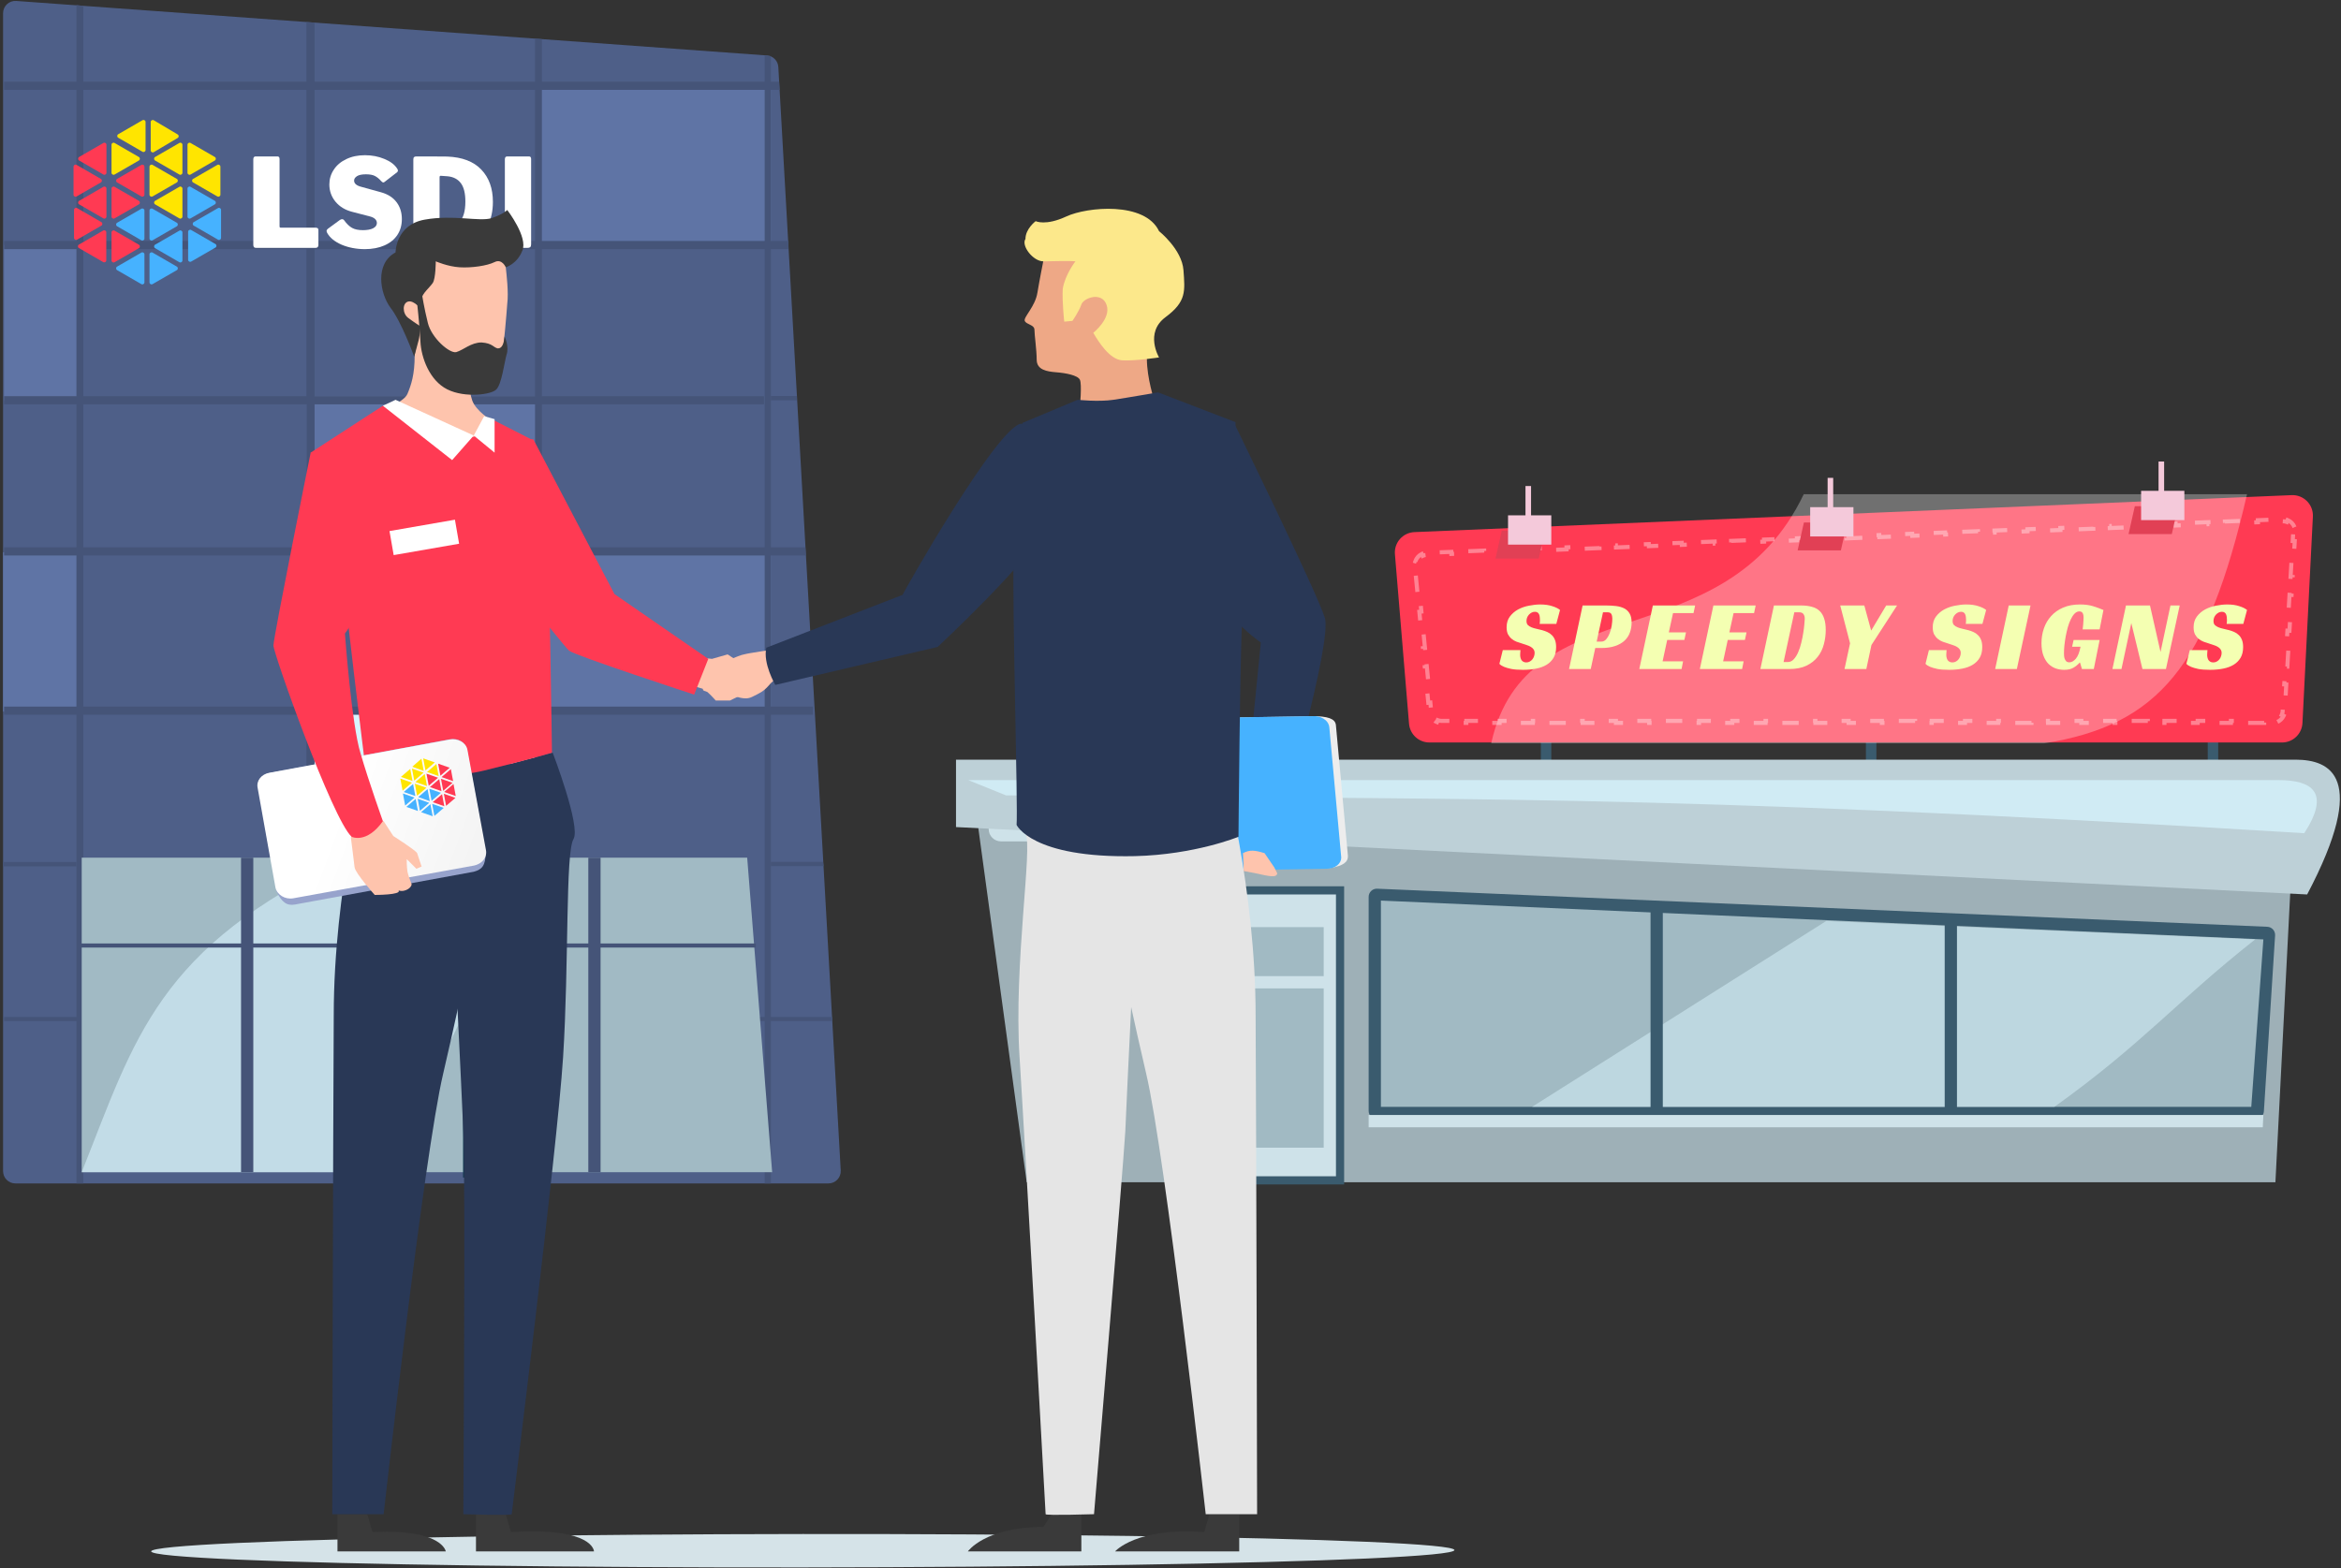 <svg width="573" height="384" viewBox="0 0 573 384" fill="none" xmlns="http://www.w3.org/2000/svg">
<rect x="0" y="0" width="573" height="384" fill="#333333" stroke="none"/>
<path d="M459.276 165.495H456.714V189.742H459.276V165.495Z" fill="#3A5B6E"/>
<path d="M542.945 165.495H540.384V189.742H542.945V165.495Z" fill="#3A5B6E"/>
<path d="M379.705 165.495H377.144V189.742H379.705V165.495Z" fill="#3A5B6E"/>
<path d="M562.071 189.4H237.637L251.298 289.463H556.948L562.071 189.4Z" fill="#9EB0B7"/>
<path d="M561 197H245C243.343 197 242 198.343 242 200V203C242 204.657 243.343 206 245 206H561C562.657 206 564 204.657 564 203V200C564 198.343 562.657 197 561 197Z" fill="#CEE2E9"/>
<path d="M562 186H234V202.5L564.715 219C580 190 570.145 186.052 562 186Z" fill="#BDD0D7"/>
<path d="M557.77 191H237L246.237 194.738C355.814 195.883 403.372 194.161 564 204C570.5 194 565.91 191.02 557.77 191Z" fill="#D0EBF4"/>
<path d="M566.119 126.479C566.268 123.539 563.857 121.107 560.915 121.231L346.205 130.281C343.366 130.4 341.197 132.859 341.433 135.691L344.887 177.203C345.103 179.795 347.27 181.789 349.87 181.789H558.569C561.232 181.789 563.428 179.701 563.563 177.041L566.119 126.479Z" fill="#FF3A53"/>
<path d="M561.621 129.075C561.324 128.284 560.703 127.65 559.918 127.338L559.733 127.803C559.42 127.678 559.075 127.615 558.712 127.629L556.698 127.709L556.678 127.209L552.649 127.367L552.669 127.867L548.64 128.025L548.62 127.525L544.591 127.684L544.611 128.183L540.582 128.341L540.562 127.842L536.533 128L536.552 128.5L532.523 128.658L532.504 128.158L528.475 128.317L528.494 128.816L524.465 128.974L524.446 128.475L520.416 128.633L520.436 129.133L516.407 129.291L516.387 128.791L512.358 128.949L512.378 129.449L508.349 129.607L508.329 129.108L504.3 129.266L504.32 129.765L500.291 129.924L500.271 129.424L496.242 129.582L496.261 130.082L492.232 130.24L492.213 129.74L488.184 129.899L488.203 130.398L484.174 130.557L484.155 130.057L480.125 130.215L480.145 130.715L476.116 130.873L476.096 130.373L472.067 130.532L472.087 131.031L468.058 131.189L468.038 130.69L464.009 130.848L464.029 131.348L460 131.506L459.98 131.006L455.951 131.164L455.971 131.664L451.941 131.822L451.922 131.323L447.893 131.481L447.912 131.981L443.883 132.139L443.864 131.639L439.835 131.797L439.854 132.297L435.825 132.455L435.805 131.956L431.776 132.114L431.796 132.613L427.767 132.772L427.747 132.272L423.718 132.43L423.738 132.93L419.709 133.088L419.689 132.588L415.66 132.747L415.68 133.246L411.65 133.404L411.631 132.905L407.602 133.063L407.621 133.563L403.592 133.721L403.573 133.221L399.544 133.38L399.563 133.879L395.534 134.037L395.514 133.538L391.485 133.696L391.505 134.196L387.476 134.354L387.456 133.854L383.427 134.012L383.447 134.512L379.418 134.67L379.398 134.171L375.369 134.329L375.389 134.828L371.36 134.987L371.34 134.487L367.311 134.645L367.33 135.145L363.301 135.303L363.282 134.804L359.253 134.962L359.272 135.461L355.243 135.62L355.224 135.12L351.194 135.278L351.214 135.778L349.199 135.857C348.846 135.871 348.515 135.957 348.217 136.099L348.001 135.648C347.258 136.005 346.69 136.657 346.439 137.442L346.915 137.594C346.815 137.908 346.775 138.248 346.81 138.6L347.029 140.828L346.532 140.877L346.971 145.333L347.468 145.284L347.907 149.739L347.41 149.788L347.849 154.244L348.346 154.195L348.785 158.65L348.288 158.699L348.727 163.155L349.224 163.106L349.663 167.562L349.166 167.611L349.605 172.066L350.102 172.017L350.322 174.245C350.353 174.561 350.442 174.857 350.576 175.124L350.13 175.349C350.464 176.013 351.036 176.532 351.73 176.799L351.91 176.333C352.189 176.441 352.493 176.5 352.81 176.5H354.844V177H358.912V176.5H362.981V177H367.049V176.5H371.117V177H375.186V176.5H379.254V177H383.322V176.5H387.391V177H391.459V176.5H395.527V177H399.596V176.5H403.664V177H407.732V176.5H411.801V177H415.869V176.5H419.937V177H424.006V176.5H428.074V177H432.142V176.5H436.211V177H440.279V176.5H444.347V177H448.415V176.5H452.484V177H456.552V176.5H460.62V177H464.689V176.5H468.757V177H472.825V176.5H476.894V177H480.962V176.5H485.03V177H489.099V176.5H493.167V177H497.235V176.5H501.304V177H505.372V176.5H509.44V177H513.509V176.5H517.577V177H521.645V176.5H525.714V177H529.782V176.5H533.85V177H537.919V176.5H541.987V177H546.055V176.5H550.124V177H554.192V176.5H556.226C556.552 176.5 556.863 176.438 557.149 176.324L557.333 176.789C558.043 176.507 558.622 175.961 558.945 175.269L558.492 175.058C558.622 174.78 558.703 174.473 558.722 174.147L558.851 171.953L559.35 171.983L559.609 167.596L559.109 167.566L559.368 163.179L559.867 163.208L560.125 158.821L559.626 158.792L559.885 154.404L560.384 154.434L560.642 150.047L560.143 150.017L560.402 145.63L560.901 145.659L561.159 141.272L560.66 141.243L560.919 136.855L561.418 136.885L561.676 132.498L561.177 132.468L561.306 130.275C561.328 129.912 561.271 129.566 561.153 129.251L561.621 129.075Z" fill="#FF3A53" stroke="#FF8292" stroke-dasharray="4 4"/>
<path d="M556.87 229.038C556.941 227.919 556.08 226.961 554.96 226.913L337.086 217.589C335.948 217.541 335 218.449 335 219.587V272C335 273.105 335.895 274 337 274H552.128C553.183 274 554.057 273.18 554.124 272.127L556.87 229.038Z" fill="#3A5B6E"/>
<path d="M554 230L338 220.5V271H551.041L554 230Z" fill="#A1BAC3"/>
<path opacity="0.6" d="M447 225.5L375 271H502.846C524.368 255.613 532.823 245.104 552 230L447 225.5Z" fill="#D0EBF4"/>
<path d="M407 223H404V273H407V223Z" fill="#3A5B6E"/>
<path d="M479 225H476V273H479V225Z" fill="#3A5B6E"/>
<path d="M328 219V218H327H292H291V219V288V289H292H327H328V288V219Z" fill="#CEE2E9" stroke="#3A5B6E" stroke-width="2"/>
<path d="M324 227H295V281H324V227Z" fill="#A1BAC3"/>
<path d="M554 273H335V276H553.855L554 273Z" fill="#CEE2E9"/>
<path d="M550 121H441.5C422 161.839 373.5 143.229 365 182H500.337C528.27 177.529 540.273 163.283 550 121Z" fill="white" fill-opacity="0.3"/>
<path d="M378.168 129.93H367.582L366.045 136.76H376.632L378.168 129.93Z" fill="#E14055"/>
<path d="M379.705 126.173H369.118V133.345H379.705V126.173Z" fill="#F4C9DA"/>
<path d="M374.754 119H373.388V129.587H374.754V119Z" fill="#F4C9DA"/>
<path d="M452.124 127.93H441.537L440 134.76H450.587L452.124 127.93Z" fill="#E14055"/>
<path d="M453.66 124.173H443.073V131.345H453.66V124.173Z" fill="#F4C9DA"/>
<path d="M448.709 117H447.343V127.587H448.709V117Z" fill="#F4C9DA"/>
<path d="M533.124 123.93H522.537L521 130.76H531.587L533.124 123.93Z" fill="#E14055"/>
<path d="M534.66 120.173H524.073V127.345H534.66V120.173Z" fill="#F4C9DA"/>
<path d="M529.709 113H528.343V123.587H529.709V113Z" fill="#F4C9DA"/>
<path d="M325.126 239H292V242H325.126V239Z" fill="#CEE2E9"/>
<path d="M278.448 193.84H276.398V210.574H278.448V193.84Z" fill="#ACBEC5"/>
<path d="M190.508 16.404C190.423 14.899 189.234 13.69 187.73 13.581L3.971 0.234C2.233 0.107 0.753 1.483 0.753 3.226V286.747C0.753 288.404 2.097 289.747 3.753 289.747H202.79C204.513 289.747 205.882 288.298 205.785 286.577L190.508 16.404Z" fill="#4E5F88"/>
<path d="M188.681 21.105H131.967V60.096H188.681V21.105Z" fill="#5F74A5"/>
<path d="M20 60H1V98H20V60Z" fill="#5F74A5"/>
<path d="M18.874 135.214H0.752V174.205H18.874V135.214Z" fill="#5F74A5"/>
<path d="M188.681 135.214H132.471V174.205H188.681V135.214Z" fill="#5F74A5"/>
<path d="M132 97H75V135H132V97Z" fill="#5F74A5"/>
<path d="M131.632 173.312H75.421V212.302H131.632V173.312Z" fill="#D8F4FF"/>
<path d="M19 249H1V250H19V249Z" fill="#455478"/>
<path d="M20.385 250.22H74.918V249.146H20.385V250.22Z" fill="#DBC1CB"/>
<path d="M184 250H203.731L203.684 249H184V250Z" fill="#455478"/>
<path d="M76.426 250.22H130.959V249.146H76.426V250.22Z" fill="#DBC1CB"/>
<path d="M188.681 212.073H201.601L201.433 211H188.681V212.073Z" fill="#455478"/>
<path d="M130.959 211.05H76.426V212.123H130.959V211.05Z" fill="#DBC1CB"/>
<path d="M74.918 211.05H20.385V212.123H74.918V211.05Z" fill="#DBC1CB"/>
<path d="M18.706 211.05H0.752V212.123H18.706V211.05Z" fill="#455478"/>
<path d="M130.959 173.133H76.426V174.206H130.959V173.133Z" fill="#ACC1C9"/>
<path d="M130.959 135.036H76.426V136.109H130.959V135.036Z" fill="#ACC1C9"/>
<path d="M188.681 98.013H195.057V96.939H188.681V98.013Z" fill="#455478"/>
<path d="M187 97H1V99H187V97Z" fill="#455478"/>
<path d="M197.125 134H1V136H197.248L197.125 134Z" fill="#455478"/>
<path d="M199 173H1V175H199V173Z" fill="#455478"/>
<path d="M190.7 20H1V22H190.814L190.7 20Z" fill="#455478"/>
<path d="M193 59H1V61H193V59Z" fill="#455478"/>
<path d="M20.384 287.243V250.22V249.146V212.123V211.05V174.206V173.133V136.109V135.036V98.013V96.94V60.096V59.022V21.999V20.926V1.431L18.706 1.252V20.926V21.999V59.022V60.096V96.94V98.013V135.036V136.109V173.133V174.206V211.05V212.123V249.146V250.22V287.243V288.316V289.747H20.384V288.316V287.243Z" fill="#455478"/>
<path d="M77 284.526V247.943V246.882V210.299V209.239V172.833V171.772V135.189V134.129V97.546V96.486V60.079V59.019V22.436V21.375V5.536L75 5.412V21.375V22.436V59.019V60.079V96.486V97.546V134.129V135.189V171.772V172.833V209.239V210.299V246.882V247.943V284.526V285.586V287H77V285.586V284.526Z" fill="#455478"/>
<path d="M132.637 287.242V250.219V249.146V212.122V211.049V174.205V173.132V136.109V135.035V98.012V96.939V60.095V59.022V21.998V20.925V9.588L130.959 9.479V20.925V21.998V59.022V60.095V96.939V98.012V135.035V136.109V173.132V174.205V211.049V212.122V249.146V250.219V287.242V288.315V289.746H132.637V288.315V287.242Z" fill="#455478"/>
<path d="M188.68 287.244V250.22V249.147V212.124V211.051V174.207V173.133V136.11V135.037V98.014V96.941V60.096V59.023V22V20.927V13.735L187.17 13.594V20.927V22V59.023V60.096V96.941V98.014V135.037V136.11V173.133V174.207V211.051V212.124V249.147V250.22V287.244V288.317V289.748H188.68V288.317V287.244Z" fill="#455478"/>
<path d="M182.888 210H20V287H189L182.888 210Z" fill="#A1BAC4"/>
<path opacity="0.6" d="M132 210C132 210 131.89 188.001 85.195 210C38.5 232 33.097 254.112 20 287L94.723 287L132 210Z" fill="#D8F4FF"/>
<path d="M147 210H144V287H147V210Z" fill="#455478"/>
<path d="M62 210H59V287H62V210Z" fill="#455478"/>
<path d="M185 231H19V232H185V231Z" fill="#455478"/>
<path d="M98.408 206.758H97.401V287.064H98.408V206.758Z" fill="#133A50"/>
<path d="M114.349 256.123H113.342V288.317H114.349V256.123Z" fill="#133A50"/>
<path d="M18.75 40.374C18.417 40.182 18 40.422 18 40.807V47.661C18 48.046 18.417 48.287 18.75 48.094L24.687 44.668C25.02 44.476 25.02 43.995 24.687 43.802L18.75 40.374Z" fill="#FF3A53"/>
<path d="M19.371 49.171C19.038 49.364 19.038 49.844 19.371 50.037L25.308 53.466C25.641 53.659 26.058 53.418 26.058 53.033V46.175C26.058 45.79 25.641 45.549 25.308 45.742L19.371 49.171Z" fill="#FF3A53"/>
<path d="M19.371 38.436C19.038 38.628 19.038 39.109 19.371 39.302L25.308 42.729C25.642 42.922 26.058 42.681 26.058 42.296V35.439C26.058 35.054 25.641 34.814 25.308 35.007L19.371 38.436Z" fill="#FF3A53"/>
<path d="M28.047 35.006C27.714 34.814 27.297 35.054 27.297 35.439V42.297C27.297 42.681 27.714 42.922 28.047 42.73L33.986 39.302C34.319 39.109 34.319 38.628 33.986 38.436L28.047 35.006Z" fill="#FFE500"/>
<path d="M28.047 45.742C27.714 45.549 27.297 45.79 27.297 46.175V53.033C27.297 53.418 27.714 53.659 28.047 53.466L33.986 50.037C34.32 49.845 34.32 49.364 33.986 49.171L28.047 45.742Z" fill="#FF3A53"/>
<path d="M28.047 56.477C27.714 56.284 27.297 56.525 27.297 56.91V63.765C27.297 64.15 27.714 64.391 28.047 64.198L33.986 60.771C34.319 60.578 34.319 60.097 33.986 59.905L28.047 56.477Z" fill="#FF3A53"/>
<path d="M28.667 65.275C28.334 65.468 28.334 65.949 28.667 66.141L34.604 69.567C34.937 69.76 35.354 69.519 35.354 69.134V62.278C35.354 61.892 34.937 61.652 34.604 61.845L28.667 65.275Z" fill="#46B2FF"/>
<path d="M28.667 54.539C28.334 54.732 28.334 55.213 28.667 55.405L34.604 58.833C34.937 59.025 35.354 58.785 35.354 58.4V51.543C35.354 51.158 34.937 50.917 34.604 51.11L28.667 54.539Z" fill="#46B2FF"/>
<path d="M19.328 59.875C18.995 60.068 18.995 60.549 19.328 60.741L25.266 64.169C25.599 64.361 26.016 64.121 26.016 63.736V56.879C26.016 56.494 25.599 56.253 25.266 56.446L19.328 59.875Z" fill="#FF3A53"/>
<path d="M28.667 43.802C28.334 43.995 28.334 44.476 28.667 44.668L34.604 48.094C34.937 48.287 35.354 48.046 35.354 47.661V40.807C35.354 40.422 34.937 40.182 34.604 40.374L28.667 43.802Z" fill="#FF3A53"/>
<path d="M18.87 50.952C18.537 50.759 18.12 51 18.12 51.385V58.24C18.12 58.625 18.537 58.865 18.87 58.673L24.807 55.245C25.14 55.053 25.14 54.572 24.807 54.379L18.87 50.952Z" fill="#FF3A53"/>
<path d="M37.646 29.448C37.313 29.25 36.891 29.491 36.891 29.878V36.82C36.891 37.208 37.313 37.448 37.646 37.25L43.492 33.779C43.819 33.585 43.819 33.112 43.492 32.919L37.646 29.448Z" fill="#FFE500"/>
<path d="M37.343 40.374C37.01 40.182 36.593 40.422 36.593 40.807V47.661C36.593 48.046 37.01 48.287 37.343 48.094L43.28 44.668C43.614 44.476 43.614 43.995 43.28 43.802L37.343 40.374Z" fill="#FFE500"/>
<path d="M37.343 51.11C37.01 50.917 36.593 51.158 36.593 51.543V58.4C36.593 58.785 37.01 59.025 37.343 58.833L43.28 55.405C43.614 55.213 43.614 54.732 43.281 54.539L37.343 51.11Z" fill="#46B2FF"/>
<path d="M37.343 61.845C37.01 61.652 36.593 61.892 36.593 62.278V69.134C36.593 69.519 37.01 69.76 37.343 69.567L43.28 66.141C43.614 65.949 43.614 65.468 43.281 65.275L37.343 61.845Z" fill="#46B2FF"/>
<path d="M37.966 59.905C37.633 60.097 37.633 60.578 37.966 60.771L43.903 64.198C44.236 64.391 44.653 64.15 44.653 63.765V56.91C44.653 56.525 44.236 56.285 43.903 56.477L37.966 59.905Z" fill="#46B2FF"/>
<path d="M37.965 49.171C37.632 49.364 37.632 49.844 37.965 50.037L43.903 53.466C44.236 53.659 44.653 53.418 44.653 53.033V46.175C44.653 45.79 44.236 45.549 43.903 45.742L37.965 49.171Z" fill="#FFE500"/>
<path d="M37.966 38.436C37.632 38.628 37.632 39.109 37.966 39.302L43.903 42.729C44.236 42.922 44.653 42.681 44.653 42.296V35.439C44.653 35.054 44.236 34.814 43.903 35.007L37.966 38.436Z" fill="#FFE500"/>
<path d="M28.942 32.862C28.608 33.055 28.608 33.536 28.942 33.728L34.879 37.156C35.212 37.349 35.629 37.108 35.629 36.723V29.866C35.629 29.481 35.212 29.241 34.879 29.433L28.942 32.862Z" fill="#FFE500"/>
<path d="M46.641 35.006C46.307 34.814 45.891 35.054 45.891 35.439V42.297C45.891 42.681 46.307 42.922 46.641 42.73L52.581 39.302C52.914 39.109 52.914 38.628 52.581 38.436L46.641 35.006Z" fill="#FFE500"/>
<path d="M46.641 45.742C46.307 45.549 45.891 45.79 45.891 46.175V53.033C45.891 53.418 46.307 53.659 46.641 53.467L52.581 50.037C52.914 49.845 52.914 49.364 52.581 49.171L46.641 45.742Z" fill="#46B2FF"/>
<path d="M47.262 43.802C46.928 43.995 46.929 44.476 47.262 44.668L53.199 48.094C53.532 48.287 53.949 48.046 53.949 47.661V40.807C53.949 40.422 53.532 40.182 53.199 40.374L47.262 43.802Z" fill="#FFE500"/>
<path d="M46.798 56.319C46.465 56.126 46.048 56.367 46.048 56.752V63.609C46.048 63.994 46.465 64.234 46.798 64.042L52.735 60.614C53.068 60.422 53.068 59.941 52.735 59.748L46.798 56.319Z" fill="#46B2FF"/>
<path d="M47.417 54.381C47.084 54.574 47.084 55.054 47.417 55.247L53.356 58.676C53.69 58.869 54.106 58.628 54.106 58.243V51.385C54.106 51 53.69 50.759 53.356 50.952L47.417 54.381Z" fill="#46B2FF"/>
<path d="M62 38.996C62 38.775 62.047 38.604 62.142 38.483C62.236 38.362 62.368 38.302 62.538 38.302H67.916C68.256 38.302 68.426 38.513 68.426 38.936V55.325C68.426 55.486 68.445 55.597 68.482 55.657C68.539 55.718 68.633 55.748 68.765 55.748H77.286C77.72 55.748 77.937 55.939 77.937 56.322V60.034C77.937 60.235 77.871 60.396 77.739 60.517C77.626 60.638 77.456 60.698 77.229 60.698H62.764C62.481 60.698 62.283 60.638 62.17 60.517C62.057 60.396 62 60.205 62 59.944V38.996Z" fill="white"/>
<path d="M93.267 44.308C92.814 43.785 92.324 43.383 91.795 43.101C91.286 42.819 90.54 42.678 89.559 42.678C88.578 42.678 87.851 42.829 87.379 43.131C86.908 43.433 86.672 43.795 86.672 44.218C86.672 44.942 87.276 45.455 88.483 45.757L93.182 47.055C94.9 47.518 96.192 48.333 97.06 49.5C97.928 50.647 98.362 52.025 98.362 53.635C98.362 55.124 97.995 56.422 97.259 57.529C96.523 58.636 95.466 59.491 94.088 60.094C92.729 60.698 91.135 61 89.304 61C87.228 61 85.332 60.638 83.615 59.913C81.916 59.169 80.737 58.203 80.076 57.016C79.982 56.815 79.935 56.664 79.935 56.563C79.935 56.362 80.038 56.181 80.246 56.02L83.162 53.877C83.369 53.736 83.558 53.665 83.728 53.665C83.935 53.665 84.105 53.756 84.237 53.937C84.879 54.822 85.53 55.446 86.191 55.808C86.851 56.171 87.728 56.352 88.823 56.352C89.88 56.352 90.71 56.201 91.314 55.899C91.937 55.577 92.248 55.144 92.248 54.601C92.248 54.219 92.097 53.887 91.795 53.605C91.493 53.323 91.05 53.112 90.465 52.971L86.162 51.854C84.464 51.412 83.115 50.587 82.114 49.379C81.114 48.152 80.614 46.743 80.614 45.154C80.614 43.846 80.973 42.648 81.69 41.562C82.407 40.455 83.426 39.59 84.747 38.966C86.068 38.322 87.596 38 89.333 38C91.031 38 92.607 38.302 94.06 38.906C95.513 39.489 96.56 40.274 97.202 41.26C97.334 41.441 97.4 41.612 97.4 41.773C97.4 41.914 97.334 42.045 97.202 42.165L94.117 44.55C94.022 44.63 93.918 44.671 93.805 44.671C93.673 44.671 93.494 44.55 93.267 44.308Z" fill="white"/>
<path d="M105.274 38.302C107.52 38.302 108.916 38.312 109.464 38.332C113.144 38.473 115.927 39.539 117.814 41.532C119.701 43.504 120.645 46.139 120.645 49.44C120.645 51.653 120.22 53.605 119.371 55.295C118.522 56.986 117.258 58.314 115.578 59.279C113.898 60.225 111.851 60.698 109.435 60.698H101.991C101.708 60.698 101.5 60.628 101.368 60.487C101.236 60.346 101.17 60.115 101.17 59.793V39.056C101.17 38.775 101.226 38.584 101.34 38.483C101.453 38.362 101.651 38.302 101.934 38.302H105.274ZM107.879 43.041C107.784 43.041 107.709 43.071 107.652 43.131C107.614 43.192 107.595 43.302 107.595 43.463V55.507C107.595 55.688 107.624 55.808 107.68 55.869C107.737 55.929 107.841 55.959 107.992 55.959H108.19C110.058 55.959 111.474 55.446 112.436 54.42C113.417 53.374 113.908 51.683 113.908 49.349C113.908 47.337 113.54 45.838 112.804 44.852C112.068 43.866 110.992 43.302 109.577 43.161L107.879 43.041Z" fill="white"/>
<path d="M129.49 38.302C129.83 38.302 130 38.513 130 38.936V59.823C130 60.145 129.925 60.376 129.774 60.517C129.623 60.638 129.387 60.698 129.066 60.698H124.339C124.056 60.698 123.857 60.638 123.744 60.517C123.631 60.396 123.574 60.205 123.574 59.944V38.996C123.574 38.775 123.621 38.604 123.716 38.483C123.81 38.362 123.942 38.302 124.112 38.302H129.49Z" fill="white"/>
<path d="M302.048 103.537C302.048 103.537 322.461 145.275 324.284 151.29C326.106 157.305 313.53 200.684 313.53 200.684C313.53 200.684 306.422 200.319 304.599 197.767L308.609 157.305C308.609 157.305 295.668 148.738 291.112 132.699C286.555 116.66 302.048 103.537 302.048 103.537Z" fill="#293856"/>
<path d="M322.278 175.349L277.441 176.078C275.436 176.078 273.978 177.354 273.978 178.812L277.077 210.708C277.259 212.166 278.899 213.259 280.904 213.259L325.559 212.53C328.84 211.984 329.933 211.072 329.933 209.614L327.017 177.9C327.017 176.442 326.106 175.531 322.278 175.349Z" fill="#EDEDED"/>
<path d="M321.183 175.349L276.346 176.078C274.341 176.078 272.883 177.354 272.883 178.812L275.982 210.89C276.164 212.348 277.804 213.442 279.809 213.442L324.646 212.713C326.833 212.713 328.292 211.437 328.292 209.979L325.375 178.083C325.193 176.26 323.188 175.167 321.183 175.349Z" fill="#46B2FF"/>
<path d="M189.953 158.946C189.953 158.946 183.392 159.858 182.116 160.222C180.84 160.404 176.101 162.592 175.19 163.503C174.279 164.414 171.727 168.606 172.091 168.971C172.456 169.335 173.914 169.518 174.461 169.518C175.008 169.335 175.737 169.335 178.106 169.882C180.476 170.611 182.298 171.522 184.121 170.611C185.944 169.7 186.855 169.335 188.131 167.877C189.407 166.237 191.958 164.961 192.323 164.961L189.953 158.946Z" fill="#FEC4AD"/>
<ellipse rx="159.495" ry="4.089" transform="matrix(-1 0.001 0.001 1 196.5 379.68)" fill="#D5E3E8"/>
<path d="M168.993 160.768L174.278 161.315L178.106 160.222L179.746 161.315L185.396 168.241L178.653 171.522H175.19C175.19 171.522 173.003 168.97 171.909 168.606C170.633 168.241 166.988 167.148 166.988 167.148L168.993 160.768Z" fill="#FEC4AD"/>
<path d="M173.368 161.316L169.905 170.064C169.905 170.064 140.925 160.587 139.285 159.311C137.827 158.035 114.497 128.508 114.497 128.508C114.497 128.508 116.32 114.109 121.241 110.829C126.344 107.548 130.536 107.548 130.536 107.548L150.403 145.459L173.368 161.316Z" fill="#FF3A53"/>
<path d="M82.602 370.736V379.849H109.112C109.112 379.849 108.315 374.269 91.168 375.111L89.892 370.736H82.602Z" fill="#3A3A3A"/>
<path d="M116.502 370.736V379.849H145.385C145.385 379.849 145.385 373.871 125.068 375.111L123.792 370.736H116.502Z" fill="#3A3A3A"/>
<path d="M101.5 87C101.5 91.739 100.645 94.241 99.734 96.428C98.823 98.798 90.985 101.532 90.985 101.532C90.985 101.532 115.044 128.507 124.34 128.325C133.635 128.142 120.33 102.99 120.33 102.99C120.33 102.99 116.502 100.621 115.591 98.069C114.68 95.517 114.315 89.685 114.315 89.685L103.379 75.65L101.5 87Z" fill="#FEC4AD"/>
<path d="M119.419 60.705C121.06 61.799 123.794 63.803 123.794 65.444C123.976 67.084 124.523 71.641 124.158 74.375C123.976 77.109 123.365 83.719 123 87C122.636 90.281 120.73 93.953 120 94.5C119.271 95.047 113.405 96.064 111.946 95.335C110.306 94.606 102.469 86.769 102.833 80.025C102.833 80.025 99.917 81.483 97.365 75.286C96.819 73.646 102.104 67.631 102.651 65.808C104.291 61.252 113.405 62.528 115.956 62.163C118.508 61.616 119.419 60.705 119.419 60.705Z" fill="#FEC4AD"/>
<path d="M123.793 65.444C123.793 65.444 122.882 63.257 121.059 64.169C119.236 65.08 115.409 65.627 112.493 65.444C109.576 65.262 106.66 63.986 106.66 63.986C106.66 63.986 106.66 68.178 105.931 69.272C105.202 70.366 103.379 71.824 103.197 73.1C103.015 74.375 103.197 75.834 103.197 75.834C103.197 75.834 101.374 73.464 99.916 73.829C98.458 74.193 98.458 76.745 99.916 77.838C101.374 78.932 102.833 79.843 102.833 79.843C102.833 79.843 102.833 81.848 102.468 83.306C102.104 84.764 101.374 87.316 101.374 87.316C101.374 87.316 98.276 78.75 95.542 75.287C92.99 71.824 91.715 64.533 96.818 61.799C96.818 61.799 96.818 55.055 103.926 53.78C111.034 52.504 117.231 54.326 120.33 53.415C123.428 52.322 124.157 51.41 124.157 51.41C124.157 51.41 129.305 58.094 127.847 61.375C126.571 64.656 123.793 65.444 123.793 65.444Z" fill="#3A3A3A"/>
<path d="M123.507 82.389C123.325 84.029 122.96 85.305 121.867 85.305C120.773 85.123 120.591 84.029 117.857 83.847C115.305 83.847 113.483 85.67 111.66 86.217C110.02 86.581 105.645 82.754 104.734 79.108C103.823 75.463 103.276 72 103.276 72L102 73.276C102 73.276 102.729 79.837 102.911 83.665C103.094 87.492 105.099 93.143 109.473 95.33C113.847 97.517 120.409 96.606 121.502 95.33C122.778 94.054 123.427 88.884 123.974 86.879C124.703 84.874 123.507 82.389 123.507 82.389Z" fill="#3A3A3A"/>
<path d="M89.527 188.655C89.527 188.655 81.69 217.635 81.69 248.62C81.508 279.787 81.325 370.736 81.325 370.736H93.901C93.901 370.736 103.744 282.885 108.483 262.836C113.221 242.787 125.433 184.463 125.433 184.463L89.527 188.655Z" fill="#293856"/>
<path d="M110.67 220.368C110.67 220.368 113.039 267.757 113.404 277.052C113.951 286.348 113.404 370.736 113.404 370.736C113.404 370.736 125.251 371.1 125.251 370.736C125.251 370.371 136.369 281.791 137.827 258.826C139.285 235.861 138.374 208.704 140.379 205.423C142.202 202.324 135.276 184.28 135.276 184.28L118.69 188.655L110.67 220.368Z" fill="#293856"/>
<path d="M303.322 370.736V379.849H272.934C272.934 379.849 278.115 373.871 294.756 375.111L296.032 370.736H303.322Z" fill="#3A3A3A"/>
<path d="M264.681 370.736V379.849H236.898C236.898 379.849 241.046 373.871 255.395 373.871L257.391 370.736H264.681Z" fill="#3A3A3A"/>
<path d="M299.496 188.655C299.496 188.655 307.334 217.635 307.334 248.62C307.516 279.787 307.698 370.736 307.698 370.736H295.122C295.122 370.736 285.28 282.885 280.541 262.836C275.802 242.787 263.59 184.463 263.59 184.463L299.496 188.655Z" fill="#E5E5E5"/>
<path d="M278.169 220.368C278.169 220.368 275.8 267.757 275.435 277.052C274.889 286.348 267.78 370.736 267.78 370.736C267.78 370.736 255.933 371.1 255.933 370.736C255.933 370.371 251.012 281.791 249.554 258.826C248.096 235.861 252.834 207.352 251.012 204.071C249.189 200.973 253.746 184.28 253.746 184.28L270.332 188.655L278.169 220.368Z" fill="#E5E5E5"/>
<path d="M93.719 99.345L76.039 110.827C76.039 110.827 83.33 128.142 83.512 135.068C83.695 141.994 89.527 188.654 89.527 188.654C89.527 188.654 106.66 191.57 118.507 188.654C130.536 185.738 135.093 184.28 135.093 184.28C135.093 184.28 134.546 135.251 133.635 128.325C132.723 121.399 130.354 107.729 130.354 107.729L121.058 102.99L115.955 107L93.719 99.345Z" fill="#FF3A53"/>
<path d="M96.817 97.888L115.955 106.636L110.669 112.651L93.718 99.346L96.817 97.888Z" fill="white"/>
<path d="M115.956 106.636L121.06 110.828V102.627L118.508 101.897L115.956 106.636Z" fill="white"/>
<path d="M118.871 208.702L114.314 183.549C113.949 181.727 112.127 180.633 110.122 180.998L66.197 189.199C64.192 189.564 62.916 191.204 63.28 193.027L67.655 218.179C68.93 220.913 70.206 221.825 72.211 221.46L115.954 213.44C117.959 212.894 118.871 211.982 118.871 208.702Z" fill="#97A3CC"/>
<path d="M118.939 208.101L114.404 183.541C114.041 181.774 112.045 180.714 110.05 181.068L65.965 189.195C63.969 189.549 62.699 191.139 63.062 192.906L67.416 217.289C67.779 219.056 69.775 220.293 71.77 219.94L115.674 211.988C118.032 211.635 119.302 209.868 118.939 208.101Z" fill="url(#paint0_linear)"/>
<path d="M93.899 201.048L96.269 204.693C96.269 204.693 101.737 208.156 102.101 208.885C102.283 209.432 103.195 212.166 103.195 212.166L101.919 212.713L99.55 210.344C99.55 210.344 99.55 212.348 99.732 213.442C99.914 214.353 100.643 216.176 100.643 216.176C101.218 217.019 99.269 218.599 97.553 218.022C98.359 219.131 91.721 219.115 91.721 219.115C91.721 219.115 86.973 213.807 86.791 212.348C86.609 210.708 85.88 205.058 85.88 205.058L88.431 200.684L93.899 201.048Z" fill="#FEC4AD"/>
<path d="M76.041 110.828C76.041 110.828 66.928 156.029 66.928 158.034C66.928 160.039 81.326 200.502 86.065 204.876C86.065 204.876 89.711 206.699 93.72 201.048C93.72 201.048 90.257 191.388 88.252 184.462C86.065 177.536 84.425 155.118 84.425 155.118C84.425 155.118 96.09 138.897 96.09 129.419C96.454 109.005 76.041 110.828 76.041 110.828Z" fill="#FF3A53"/>
<path d="M258.667 58.519C256.298 59.977 255.387 63.804 255.387 63.804C255.387 63.804 254.475 68.361 253.929 71.641C253.382 75.105 250.466 77.656 250.83 78.568C251.195 79.479 253.2 79.479 253.2 80.755C253.2 82.031 253.746 85.676 253.746 88.045C253.746 90.597 256.298 90.962 258.485 91.144C260.855 91.326 263.771 91.873 264.318 92.966C264.864 94.06 264.318 99.71 264.318 99.71L282.544 98.07C282.544 98.07 280.721 92.602 280.721 87.863C280.721 83.124 281.086 77.292 281.086 77.292C281.086 77.292 279.992 66.903 273.613 62.893C267.416 58.883 258.667 58.519 258.667 58.519Z" fill="#EEA886"/>
<path d="M95.336 130.028L111.353 127.243L112.375 133.127L96.359 135.912L95.336 130.028Z" fill="white"/>
<path d="M110.357 188.304L110.912 191.258L108.076 190.262L110.357 188.304Z" fill="#FF3A53"/>
<path d="M110.769 191.668L108.488 193.627L107.932 190.672L110.769 191.668Z" fill="#FF3A53"/>
<path d="M110.075 187.974L107.794 189.932L107.238 186.977L110.075 187.974Z" fill="#FF3A53"/>
<path d="M106.812 187.059L107.368 190.014L104.531 189.018L106.812 187.059Z" fill="#FFE500"/>
<path d="M107.506 190.751L108.062 193.707L105.225 192.71L107.506 190.751Z" fill="#FF3A53"/>
<path d="M108.201 194.445L108.757 197.4L105.92 196.404L108.201 194.445Z" fill="#FF3A53"/>
<path d="M108.612 197.81L106.331 199.768L105.775 196.813L108.612 197.81Z" fill="#46B2FF"/>
<path d="M107.918 194.116L105.637 196.075L105.081 193.12L107.918 194.116Z" fill="#46B2FF"/>
<path d="M111.477 195.348L109.196 197.306L108.64 194.351L111.477 195.348Z" fill="#FF3A53"/>
<path d="M107.223 190.423L104.942 192.38L104.386 189.427L107.223 190.423Z" fill="#FF3A53"/>
<path d="M111 191.95L111.556 194.905L108.719 193.909L111 191.95Z" fill="#FF3A53"/>
<path d="M103.151 185.762L103.714 188.755L100.912 187.732L103.151 185.762Z" fill="#FFE500"/>
<path d="M103.961 189.507L104.517 192.461L101.681 191.465L103.961 189.507Z" fill="#FFE500"/>
<path d="M104.655 193.199L105.211 196.154L102.375 195.158L104.655 193.199Z" fill="#46B2FF"/>
<path d="M105.35 196.893L105.906 199.848L103.069 198.852L105.35 196.893Z" fill="#46B2FF"/>
<path d="M105.067 196.564L102.786 198.523L102.23 195.568L105.067 196.564Z" fill="#46B2FF"/>
<path d="M104.372 192.871L102.091 194.83L101.536 191.875L104.372 192.871Z" fill="#FFE500"/>
<path d="M103.677 189.177L101.397 191.135L100.841 188.18L103.677 189.177Z" fill="#FFE500"/>
<path d="M106.421 186.676L104.14 188.635L103.584 185.679L106.421 186.676Z" fill="#FFE500"/>
<path d="M100.415 188.261L100.97 191.216L98.133 190.22L100.415 188.261Z" fill="#FFE500"/>
<path d="M101.109 191.954L101.665 194.91L98.827 193.913L101.109 191.954Z" fill="#46B2FF"/>
<path d="M100.826 191.627L98.545 193.584L97.99 190.631L100.826 191.627Z" fill="#FFE500"/>
<path d="M101.74 195.604L102.296 198.559L99.459 197.563L101.74 195.604Z" fill="#46B2FF"/>
<path d="M101.457 195.276L99.175 197.235L98.619 194.279L101.457 195.276Z" fill="#46B2FF"/>
<path d="M263.225 63.987C261.585 63.804 257.757 63.987 255.388 63.987C252.836 63.987 249.906 60.14 251 58.5C251 56 253.5 54.145 253.5 54.145C253.5 54.145 255.896 55.369 261 53C266.103 50.631 280.233 49.301 283.696 56.592C283.696 56.592 289.31 61.055 289.675 66.158C290.039 71.262 290.449 73.829 285.279 77.656C280.108 81.484 283.696 87.511 283.696 87.511C283.696 87.511 277.806 88.41 274.708 88.228C271.609 88.046 268.875 83.671 267.599 81.484C267.599 81.484 271.974 78.021 270.88 74.74C269.787 71.277 265.23 72.918 264.683 74.558C264.136 76.198 262.496 78.568 262.496 78.568L260.491 78.75C260.491 78.75 259.944 73.829 260.127 70.731C260.673 67.267 263.225 63.987 263.225 63.987Z" fill="#FCE88B"/>
<path d="M283.455 96.064C283.455 96.064 276.164 97.34 272.519 97.887C268.874 98.434 263.77 97.887 263.77 97.887L250.283 103.537C250.283 103.537 248.46 125.044 248.095 136.345C247.731 147.827 249.189 198.132 248.825 201.96C248.825 201.96 252.47 210.161 277.804 209.615C292.568 209.25 303.139 204.876 303.139 204.876C303.139 204.876 303.504 161.133 304.05 151.108C304.597 141.084 302.41 114.838 302.41 109.005C302.41 103.355 302.41 103.355 302.41 103.355L283.455 96.064Z" fill="#293856"/>
<path d="M250.1 103.721C250.1 103.721 260.489 110.829 255.385 129.42C253.563 135.981 229.504 158.4 229.504 158.4L189.77 167.695C189.77 167.695 186.672 162.41 187.583 158.582L220.937 145.641C220.755 145.641 244.449 103.721 250.1 103.721Z" fill="#293856"/>
<path d="M311.889 212.349L309.519 208.886C307.154 208.161 305.939 208.005 304.234 208.886L304.416 213.26L307.332 213.807C310.677 214.565 312.533 214.979 312.618 213.807L311.889 212.349Z" fill="#FEC4AD"/>
<path d="M376.855 152.753C376.904 152.508 376.929 152.174 376.929 151.749C376.929 151.504 376.912 151.267 376.88 151.038C376.847 150.793 376.79 150.581 376.708 150.401C376.626 150.205 376.503 150.058 376.339 149.96C376.175 149.846 375.962 149.789 375.7 149.789C375.405 149.789 375.135 149.854 374.889 149.985C374.643 150.115 374.422 150.287 374.225 150.499C374.045 150.695 373.898 150.932 373.783 151.21C373.685 151.471 373.636 151.749 373.636 152.043C373.636 152.468 373.742 152.794 373.955 153.023C374.184 153.252 374.479 153.44 374.84 153.587C375.2 153.734 375.61 153.856 376.069 153.954C376.527 154.052 377.003 154.166 377.494 154.297C377.904 154.411 378.313 154.558 378.723 154.738C379.133 154.918 379.493 155.163 379.804 155.473C380.132 155.767 380.394 156.159 380.591 156.649C380.787 157.123 380.886 157.719 380.886 158.438C380.886 159.467 380.681 160.333 380.271 161.035C379.862 161.738 379.296 162.309 378.575 162.75C377.855 163.191 376.994 163.51 375.995 163.706C375.012 163.902 373.939 164 372.775 164C371.596 164 370.629 163.926 369.875 163.779C369.138 163.616 368.557 163.445 368.131 163.265C367.623 163.053 367.246 162.808 367 162.53L367.836 159.173H372.161C372.145 159.32 372.128 159.524 372.112 159.786C372.095 160.031 372.087 160.227 372.087 160.374C372.087 160.57 372.112 160.774 372.161 160.986C372.21 161.199 372.284 161.395 372.382 161.574C372.497 161.754 372.653 161.901 372.849 162.015C373.046 162.13 373.292 162.187 373.586 162.187C373.914 162.187 374.201 162.113 374.447 161.966C374.709 161.819 374.922 161.64 375.086 161.427C375.266 161.199 375.397 160.954 375.479 160.692C375.577 160.414 375.626 160.145 375.626 159.884C375.626 159.524 375.536 159.222 375.356 158.977C375.192 158.732 374.963 158.528 374.668 158.364C374.373 158.185 374.029 158.038 373.636 157.923C373.259 157.793 372.866 157.662 372.456 157.531C372.063 157.417 371.645 157.278 371.203 157.115C370.777 156.952 370.383 156.723 370.023 156.429C369.662 156.135 369.359 155.767 369.114 155.326C368.884 154.869 368.769 154.289 368.769 153.587C368.769 152.541 369.032 151.667 369.556 150.965C370.097 150.246 370.768 149.666 371.571 149.225C372.39 148.784 373.283 148.474 374.25 148.294C375.217 148.098 376.134 148 377.003 148C378.149 148 379.133 148.139 379.952 148.417C380.787 148.678 381.418 148.988 381.844 149.348L380.935 152.753H376.855Z" fill="#F4FFB2"/>
<path d="M391.943 157.09C392.434 157.09 392.844 156.886 393.172 156.478C393.516 156.069 393.794 155.571 394.007 154.983C394.237 154.395 394.401 153.783 394.499 153.145C394.597 152.508 394.646 151.953 394.646 151.479C394.646 151.038 394.573 150.671 394.425 150.377C394.278 150.066 393.958 149.911 393.467 149.911H392.361L390.812 157.09H391.943ZM390.468 158.658L389.362 163.804H384.054L387.372 148.245H393.049C393.983 148.245 394.835 148.294 395.605 148.392C396.375 148.49 397.038 148.686 397.595 148.98C398.152 149.274 398.587 149.699 398.898 150.254C399.209 150.793 399.365 151.52 399.365 152.435C399.365 153.284 399.226 154.093 398.947 154.861C398.685 155.612 398.251 156.274 397.645 156.845C397.055 157.401 396.285 157.842 395.334 158.168C394.384 158.495 393.229 158.658 391.869 158.658H390.468Z" fill="#F4FFB2"/>
<path d="M404.566 148.245H414.912L414.519 150.107H409.505L408.473 154.836H412.676L412.282 156.674H408.08L406.949 161.917H411.963L411.594 163.804H401.248L404.566 148.245Z" fill="#F4FFB2"/>
<path d="M419.383 148.245H429.73L429.337 150.107H424.323L423.291 154.836H427.493L427.1 156.674H422.898L421.767 161.917H426.781L426.412 163.804H416.065L419.383 148.245Z" fill="#F4FFB2"/>
<path d="M430.883 163.804L434.201 148.245H440.812C441.828 148.245 442.713 148.351 443.466 148.564C444.236 148.76 444.867 149.094 445.359 149.568C445.867 150.042 446.244 150.663 446.489 151.43C446.751 152.198 446.882 153.137 446.882 154.248C446.882 155.441 446.727 156.608 446.416 157.752C446.121 158.895 445.621 159.916 444.916 160.815C444.212 161.713 443.286 162.44 442.139 162.995C441.009 163.534 439.608 163.804 437.937 163.804H430.883ZM437.617 162.089C438.158 162.089 438.633 161.868 439.043 161.427C439.469 160.97 439.829 160.398 440.124 159.712C440.435 159.01 440.689 158.242 440.886 157.409C441.099 156.559 441.263 155.743 441.377 154.959C441.508 154.175 441.599 153.472 441.648 152.851C441.713 152.231 441.746 151.79 441.746 151.528C441.746 151.022 441.64 150.63 441.427 150.352C441.23 150.058 440.878 149.911 440.37 149.911H439.19L436.56 162.089H437.617Z" fill="#F4FFB2"/>
<path d="M458.069 157.923L456.816 163.804H451.483L452.835 157.507L450.426 148.245H456.324L457.996 154.395L461.682 148.245H464.336L458.069 157.923Z" fill="#F4FFB2"/>
<path d="M481.156 152.753C481.205 152.508 481.229 152.174 481.229 151.749C481.229 151.504 481.213 151.267 481.18 151.038C481.148 150.793 481.09 150.581 481.008 150.401C480.926 150.205 480.803 150.058 480.64 149.96C480.476 149.846 480.263 149.789 480.001 149.789C479.706 149.789 479.435 149.854 479.19 149.985C478.944 150.115 478.723 150.287 478.526 150.499C478.346 150.695 478.198 150.932 478.084 151.21C477.985 151.471 477.936 151.749 477.936 152.043C477.936 152.468 478.043 152.794 478.256 153.023C478.485 153.252 478.78 153.44 479.14 153.587C479.501 153.734 479.911 153.856 480.369 153.954C480.828 154.052 481.303 154.166 481.795 154.297C482.204 154.411 482.614 154.558 483.024 154.738C483.433 154.918 483.794 155.163 484.105 155.473C484.433 155.767 484.695 156.159 484.891 156.649C485.088 157.123 485.186 157.719 485.186 158.438C485.186 159.467 484.981 160.333 484.572 161.035C484.162 161.738 483.597 162.309 482.876 162.75C482.155 163.191 481.295 163.51 480.296 163.706C479.313 163.902 478.239 164 477.076 164C475.896 164 474.93 163.926 474.176 163.779C473.439 163.616 472.857 163.445 472.431 163.265C471.923 163.053 471.546 162.808 471.301 162.53L472.136 159.173H476.462C476.445 159.32 476.429 159.524 476.413 159.786C476.396 160.031 476.388 160.227 476.388 160.374C476.388 160.57 476.412 160.774 476.462 160.986C476.511 161.199 476.585 161.395 476.683 161.574C476.798 161.754 476.953 161.901 477.15 162.015C477.346 162.13 477.592 162.187 477.887 162.187C478.215 162.187 478.501 162.113 478.747 161.966C479.009 161.819 479.222 161.64 479.386 161.427C479.566 161.199 479.698 160.954 479.779 160.692C479.878 160.414 479.927 160.145 479.927 159.884C479.927 159.524 479.837 159.222 479.657 158.977C479.493 158.732 479.263 158.528 478.968 158.364C478.674 158.185 478.329 158.038 477.936 157.923C477.559 157.793 477.166 157.662 476.757 157.531C476.363 157.417 475.946 157.278 475.503 157.115C475.077 156.952 474.684 156.723 474.324 156.429C473.963 156.135 473.66 155.767 473.414 155.326C473.185 154.869 473.07 154.289 473.07 153.587C473.07 152.541 473.332 151.667 473.857 150.965C474.397 150.246 475.069 149.666 475.872 149.225C476.691 148.784 477.584 148.474 478.551 148.294C479.517 148.098 480.435 148 481.303 148C482.45 148 483.433 148.139 484.252 148.417C485.088 148.678 485.719 148.988 486.145 149.348L485.235 152.753H481.156Z" fill="#F4FFB2"/>
<path d="M493.663 163.804H488.354L491.672 148.245H497.005L493.663 163.804Z" fill="#F4FFB2"/>
<path d="M507.553 156.698H513.918L512.493 163.804H509.593L509.126 162.236H509.027C508.601 162.726 508.094 163.142 507.504 163.485C506.93 163.828 506.177 164 505.243 164C504.522 164 503.825 163.886 503.154 163.657C502.498 163.412 501.908 163.036 501.384 162.53C500.876 162.007 500.467 161.329 500.155 160.496C499.844 159.663 499.688 158.658 499.688 157.482C499.688 156.208 499.885 154.999 500.278 153.856C500.671 152.713 501.261 151.708 502.048 150.842C502.834 149.96 503.817 149.266 504.997 148.76C506.177 148.253 507.553 148 509.126 148C510.338 148 511.395 148.139 512.296 148.417C513.197 148.694 514.049 149.005 514.852 149.348L513.918 154.101H509.765C509.781 153.921 509.806 153.709 509.838 153.464C509.871 153.219 509.896 152.966 509.912 152.704C509.929 152.427 509.945 152.157 509.961 151.896C509.978 151.635 509.986 151.406 509.986 151.21C509.986 151.079 509.978 150.932 509.961 150.769C509.945 150.589 509.904 150.418 509.838 150.254C509.773 150.091 509.675 149.96 509.544 149.862C509.412 149.748 509.224 149.691 508.978 149.691C508.552 149.691 508.159 149.87 507.799 150.23C507.455 150.573 507.143 151.038 506.865 151.626C506.586 152.198 506.34 152.851 506.127 153.587C505.931 154.322 505.759 155.073 505.611 155.841C505.48 156.592 505.374 157.335 505.292 158.07C505.226 158.789 505.194 159.418 505.194 159.957C505.194 160.12 505.202 160.325 505.218 160.57C505.234 160.815 505.284 161.06 505.366 161.305C505.464 161.533 505.595 161.738 505.759 161.917C505.939 162.081 506.193 162.162 506.521 162.162C507.061 162.162 507.586 161.868 508.094 161.28C508.601 160.692 508.986 159.712 509.249 158.34H507.184L507.553 156.698Z" fill="#F4FFB2"/>
<path d="M530.153 163.804H524.402L521.674 152.557L519.266 163.804H517.054L520.372 148.245H526.246L528.826 159.639L531.259 148.245H533.52L530.153 163.804Z" fill="#F4FFB2"/>
<path d="M545.011 152.753C545.06 152.508 545.085 152.174 545.085 151.749C545.085 151.504 545.068 151.267 545.036 151.038C545.003 150.793 544.945 150.581 544.864 150.401C544.782 150.205 544.659 150.058 544.495 149.96C544.331 149.846 544.118 149.789 543.856 149.789C543.561 149.789 543.291 149.854 543.045 149.985C542.799 150.115 542.578 150.287 542.381 150.499C542.201 150.695 542.054 150.932 541.939 151.21C541.841 151.471 541.792 151.749 541.792 152.043C541.792 152.468 541.898 152.794 542.111 153.023C542.34 153.252 542.635 153.44 542.996 153.587C543.356 153.734 543.766 153.856 544.225 153.954C544.683 154.052 545.158 154.166 545.65 154.297C546.06 154.411 546.469 154.558 546.879 154.738C547.288 154.918 547.649 155.163 547.96 155.473C548.288 155.767 548.55 156.159 548.747 156.649C548.943 157.123 549.042 157.719 549.042 158.438C549.042 159.467 548.837 160.333 548.427 161.035C548.018 161.738 547.452 162.309 546.731 162.75C546.01 163.191 545.15 163.51 544.151 163.706C543.168 163.902 542.095 164 540.931 164C539.752 164 538.785 163.926 538.031 163.779C537.294 163.616 536.712 163.445 536.286 163.265C535.779 163.053 535.402 162.808 535.156 162.53L535.991 159.173H540.317C540.301 159.32 540.284 159.524 540.268 159.786C540.251 160.031 540.243 160.227 540.243 160.374C540.243 160.57 540.268 160.774 540.317 160.986C540.366 161.199 540.44 161.395 540.538 161.574C540.653 161.754 540.808 161.901 541.005 162.015C541.202 162.13 541.447 162.187 541.742 162.187C542.07 162.187 542.357 162.113 542.603 161.966C542.865 161.819 543.078 161.64 543.242 161.427C543.422 161.199 543.553 160.954 543.635 160.692C543.733 160.414 543.782 160.145 543.782 159.884C543.782 159.524 543.692 159.222 543.512 158.977C543.348 158.732 543.119 158.528 542.824 158.364C542.529 158.185 542.185 158.038 541.792 157.923C541.415 157.793 541.021 157.662 540.612 157.531C540.219 157.417 539.801 157.278 539.358 157.115C538.932 156.952 538.539 156.723 538.179 156.429C537.818 156.135 537.515 155.767 537.269 155.326C537.04 154.869 536.925 154.289 536.925 153.587C536.925 152.541 537.188 151.667 537.712 150.965C538.253 150.246 538.924 149.666 539.727 149.225C540.546 148.784 541.439 148.474 542.406 148.294C543.373 148.098 544.29 148 545.158 148C546.305 148 547.288 148.139 548.108 148.417C548.943 148.678 549.574 148.988 550 149.348L549.091 152.753H545.011Z" fill="#F4FFB2"/>
<defs>
<linearGradient id="paint0_linear" x1="116" y1="209" x2="67.194" y2="190.977" gradientUnits="userSpaceOnUse">
<stop stop-color="#F4F4F4"/>
<stop offset="0.668" stop-color="white"/>
</linearGradient>
</defs>
</svg>
